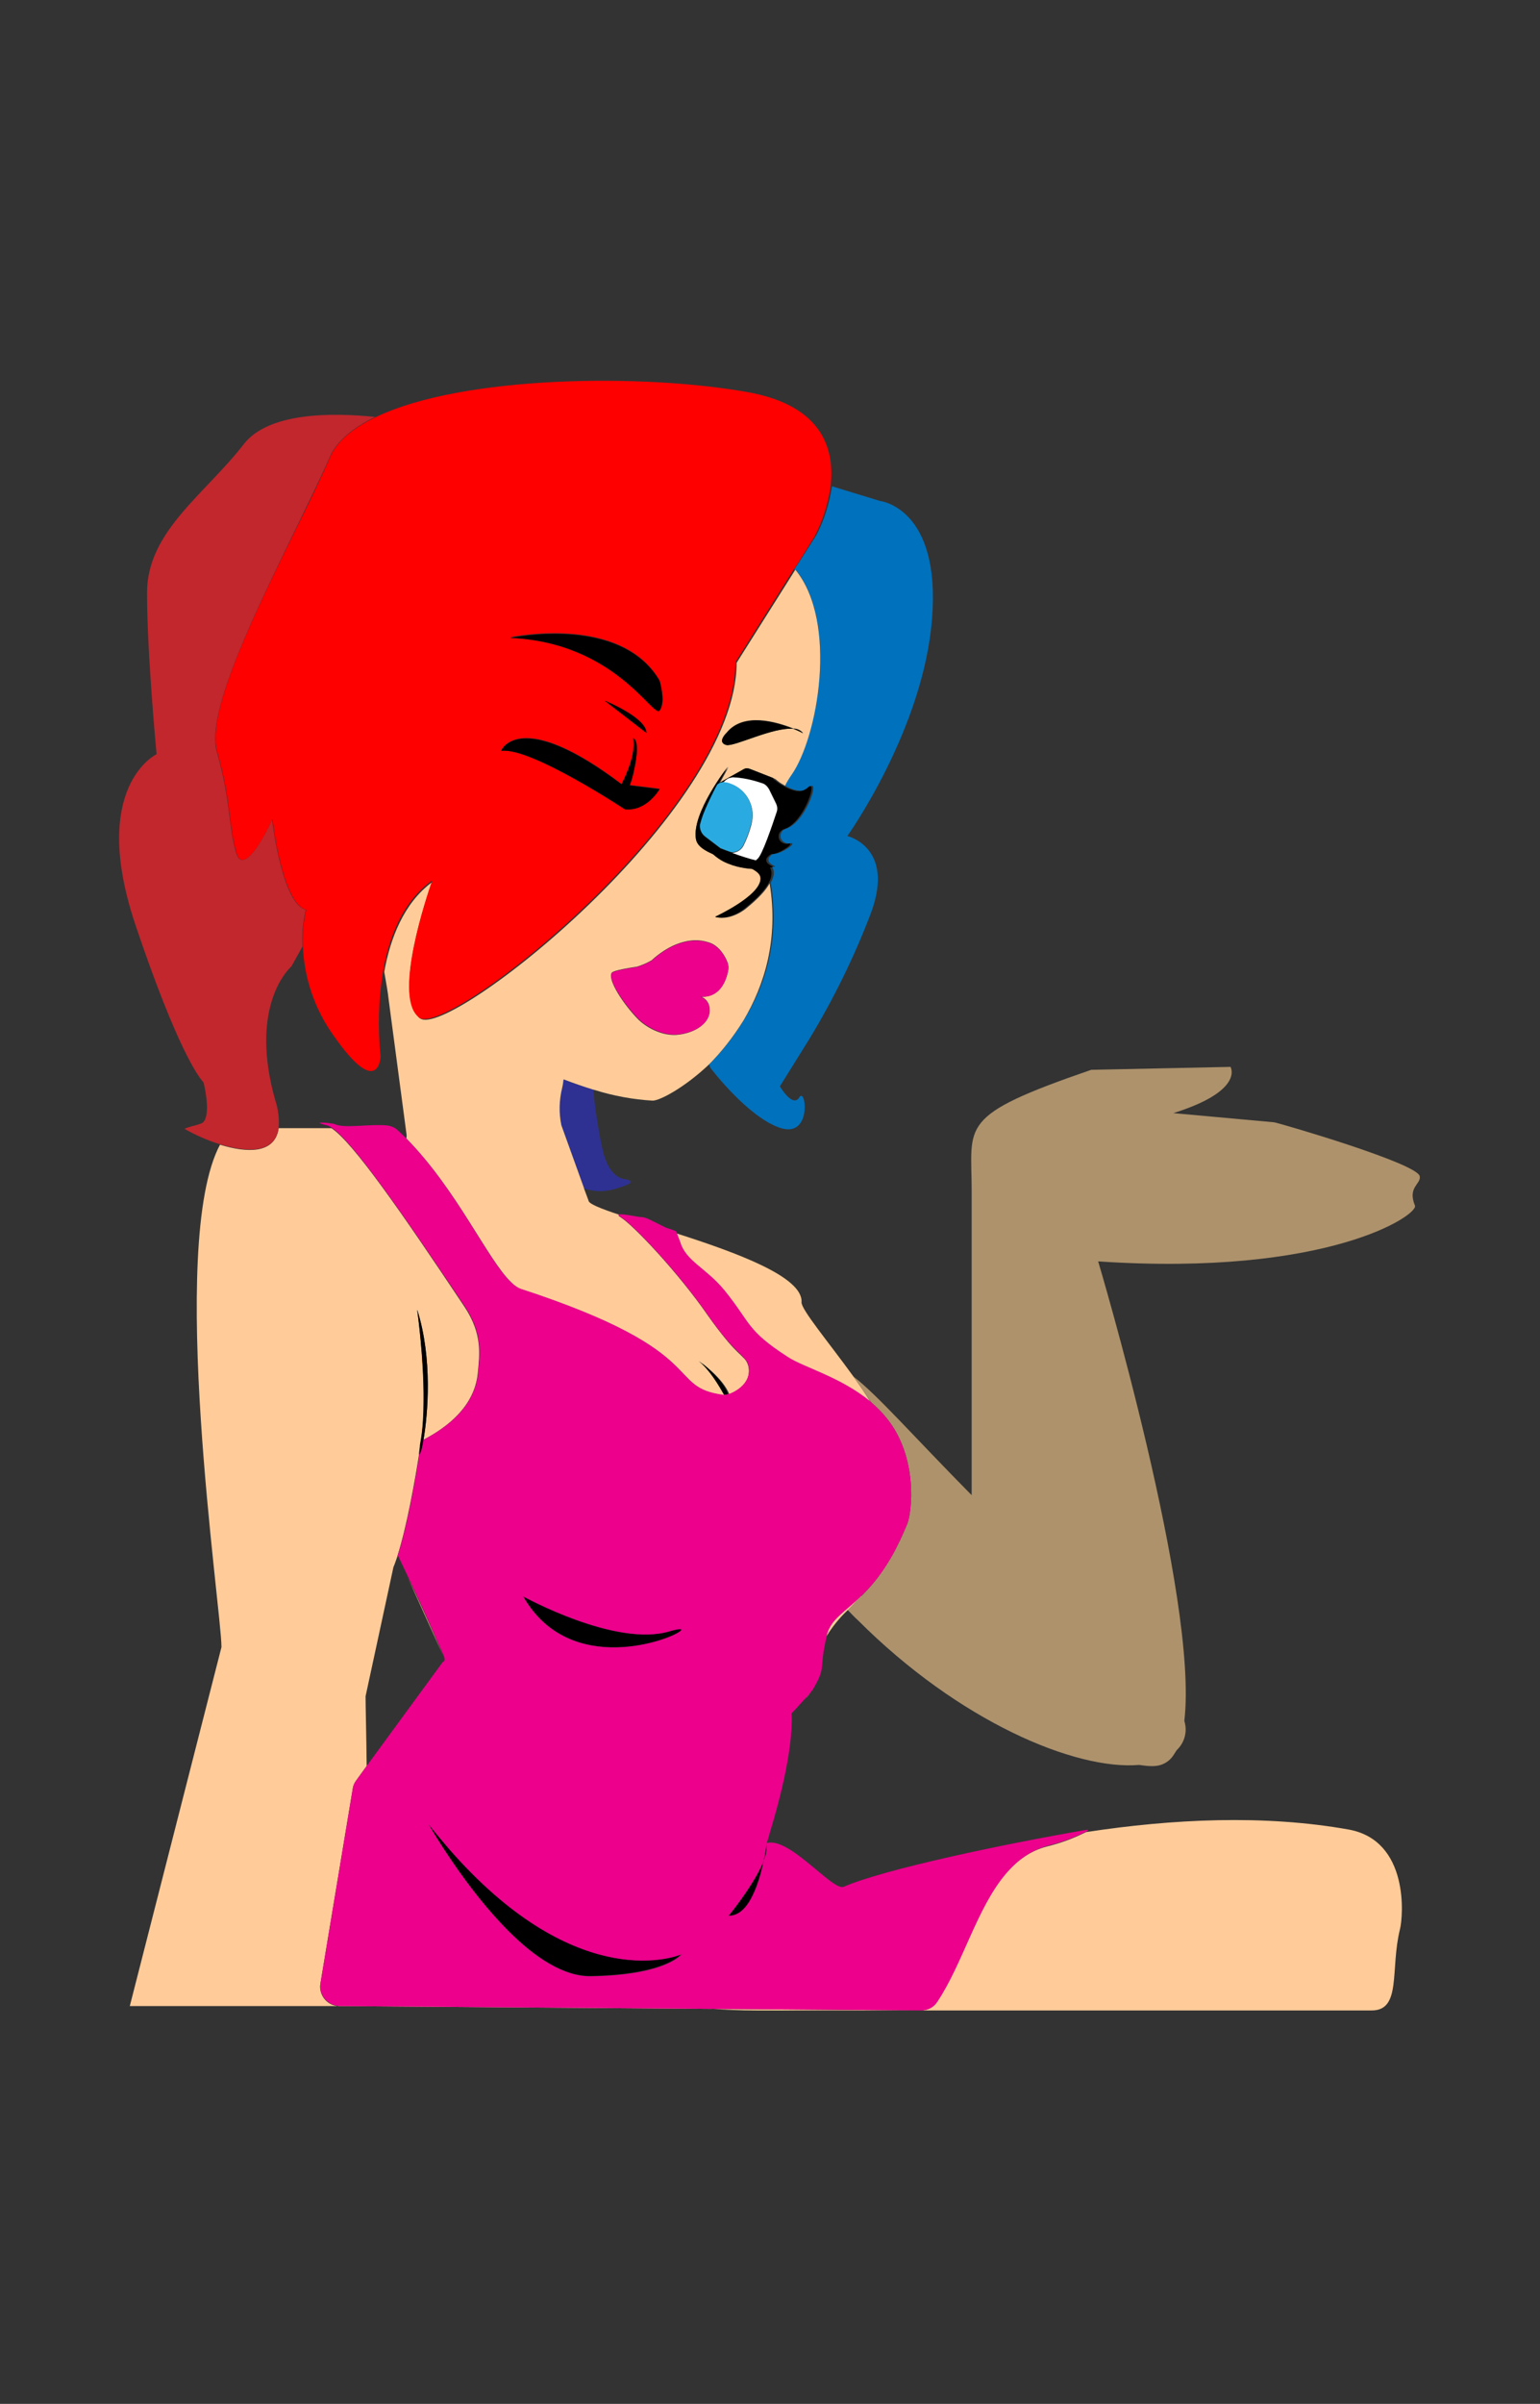 <?xml version="1.0" encoding="utf-8"?>
<!-- Generator: Adobe Illustrator 25.4.1, SVG Export Plug-In . SVG Version: 6.00 Build 0)  -->
<svg version="1.1" id="Layer_1" xmlns="http://www.w3.org/2000/svg" xmlns:xlink="http://www.w3.org/1999/xlink" x="0px" y="0px"
	 viewBox="0 0 420 655" style="enable-background:new 0 0 420 655;" xml:space="preserve">
<rect x="0" y="0" width="420" height="655" fill="#333333" stroke="none"/>
<style type="text/css">
	.st0{fill:none;}
	.st1{fill:#0071BC;}
	.st2{fill:#2E3192;}
	.st3{fill:#AD926C;}
	.st4{fill:#FFCC99;}
	.st5{fill:#C1272D;}
	.st6{fill:#FF0000;}
	.st7{fill:#EC008C;}
	.st8{fill:#FFFFFF;}
	.st9{fill:#29ABE2;}
</style>
<path class="st0" d="M114.6,277.5c7.9,5.7,86.3-56.4,86.3-96.9l15.9-25.2c-0.1-0.1-0.1-0.2-0.2-0.2l-15.9,25.3
	c0,40.5-78.4,102.6-86.3,96.9c-0.2-0.1-0.4-0.3-0.5-0.5C114.1,277.1,114.3,277.3,114.6,277.5z"/>
<path class="st0" d="M113.8,357.1C113.8,357.1,113.8,357,113.8,357.1c0-0.1,1.8,12.5,1.7,24.4C115.6,370.4,114,358.7,113.8,357.1z"
	/>
<path class="st0" d="M202.8,230.3c0.9-1.8,1.6-3.7,2.1-5.6c0.1-0.3,0.1-0.6,0.2-0.9c0.9-4.6-1.8-9-6.2-10.4
	c4.7,1.5,7.4,6.6,5.9,11.3C204.3,226.7,203.6,228.5,202.8,230.3c-0.7,1.2-1.8,1.9-3.3,1.9c-1-0.3-2-0.7-3-1.1l-4.1-3.1
	c-1-0.8-1.5-1.9-1.4-3.1c0,0,0,0,0,0c-0.1,1.3,0.4,2.5,1.4,3.2l4.1,3.1c1,0.4,2,0.7,3,1.1c2.5,0.9,5,1.6,6.5,2c0,0,0,0,0,0
	c-1.6-0.4-3.9-1.1-6.3-2C201,232.2,202.2,231.5,202.8,230.3z"/>
<path class="st0" d="M210.9,212l-6.1-2.4c0,0-0.1,0-0.1,0l5.9,2.3c0.2,0.1,0.4,0.2,0.3,0.4c0.9,0.7,1.7,1.3,2.6,1.8
	c1.8,1,4.1,2,5.9,1.3c-1.8,0.5-4-0.4-5.6-1.4c0,0,0,0,0-0.1c-0.8-0.5-1.6-1-2.3-1.6C211.3,212.2,211.1,212.1,210.9,212z"/>
<path class="st0" d="M235,434.8c-1.3,1.3-2.5,2.6-3.7,3.8C232.5,437.4,233.8,436.1,235,434.8z"/>
<path class="st0" d="M228.9,440.3c1.7-1.7,3.9-3.4,6.3-5.7l0,0C232.8,437,230.6,438.6,228.9,440.3z"/>
<path class="st0" d="M198.1,199.8c4.5-5.7,13.4-3.1,18-1.3c0.1,0,0.2,0,0.3,0C211.9,196.7,202.7,193.9,198.1,199.8
	c0-0.1-1.2,1.1-1.2,2.1C196.9,200.9,198.1,199.7,198.1,199.8z"/>
<path class="st0" d="M178.1,261.3c1.5-1.2,4.3-3.4,7.8-4.5C182.4,257.9,179.6,260,178.1,261.3z"/>
<path class="st0" d="M191,271.6c0.1,0,0.2,0.1,0.3,0.1h0.3c1.9,0,3.3-0.7,4.3-1.7c-1,1-2.4,1.6-4.2,1.6H191z"/>
<path class="st0" d="M114.5,396.3C114.5,396.3,114.5,396.3,114.5,396.3C114.5,396.3,114.5,396.3,114.5,396.3z"/>
<path class="st0" d="M191,371.1c0.4,0.3,0.7,0.6,1.1,0.9c2,1.6,5.4,4.8,6.4,7.8c-0.2,0.1-0.5,0.2-0.7,0.2c0,0,0.1,0.1,0.1,0.2
	c0.3-0.1,0.7-0.2,1-0.3c0,0,0.1,0,0.1,0C197.2,375.5,191,371.1,191,371.1z"/>
<path class="st0" d="M185.4,281.8c-4.7,0.7-9.5-2.3-11.4-4.3c-3.8-3.9-8.3-10.5-7.1-12.5c0,0,0,0,0,0c-0.1,0-0.1,0.1-0.1,0.1
	c-1.1,2,3.3,8.6,7.1,12.5c1.9,2,6.6,5,11.4,4.3c3.6-0.5,6.8-2.2,7.9-4.8C192.1,279.7,188.9,281.3,185.4,281.8z"/>
<path class="st0" d="M203.1,370.3c-1-1.1-2.6-2.4-5.3-5.6C200.4,367.9,202.1,369.2,203.1,370.3z"/>
<path class="st0" d="M218.8,199.6c0.1,0.1,0.2,0.1,0.2,0.1c-0.7-0.8-1.6-1.2-2.6-1.2c0.1,0,0.2,0.1,0.3,0.1
	C217.5,198.7,218.2,199,218.8,199.6z"/>
<path class="st0" d="M114.7,396c-0.1,0.2-0.1,0.3-0.1,0.3C114.6,396.3,114.6,396.2,114.7,396z"/>
<path class="st0" d="M107.3,427l-7.6,35.2c0,2.8,0.2,9.9,0.3,19l0,0l20.7-28.3c0,0,0.9,0,0.2-1.7c0,0,0,0,0,0l-9.7-21.4c0,0,0,0,0,0
	c0,0,0,0,0,0c-1-2.2-2-4.2-2.8-5.9c0,0,0,0,0,0.1C108,425.1,107.7,426.1,107.3,427z"/>
<path class="st0" d="M193.7,232.4c0.3,0.1,0.6,0.3,0.9,0.4c0,0,0,0,0,0C194.2,232.7,193.9,232.5,193.7,232.4z"/>
<path class="st0" d="M196.4,213.2c1.3-2.4,2.3-4.2,2.3-4.2s-0.4,0.5-1.1,1.4c-0.4,0.8-1,1.8-1.6,3L196.4,213.2z"/>
<path class="st0" d="M198.2,213.2c0,0-0.1,0-0.1,0c-0.2-0.1-0.3-0.1-0.5-0.1c0.1,0,0.3,0,0.4,0.1
	C198.1,213.2,198.1,213.2,198.2,213.2z"/>
<path class="st0" d="M114.5,396.2c0,0,0-0.1,0-0.2C114.4,396.1,114.4,396.2,114.5,396.2z"/>
<path class="st0" d="M92.5,546.6l158.5,1.2c0,0,0,0,0,0L92.5,546.6c-0.2,0-0.4-0.1-0.7-0.1c-2.8-0.5-4.8-3.1-4.4-5.9
	c-0.1,0.2-0.1,0.4-0.1,0.7C87.3,544.2,89.6,546.6,92.5,546.6z"/>
<path class="st0" d="M191.8,222.2c0.8-2.1,1.9-4.4,3-6.6C193.6,217.7,192.5,220.1,191.8,222.2z"/>
<path class="st0" d="M197.9,212.6L197.9,212.6c-0.3,0.2-0.5,0.4-0.7,0.6c0,0,0,0,0,0C197.4,212.9,197.7,212.7,197.9,212.6z"/>
<path class="st0" d="M214.1,226c-0.5,0.1-0.8,0.4-1.1,0.7c-0.7,0.8-0.6,2.1,0.2,2.8c0.5,0.4,1.2,0.6,1.8,0.5
	c2.3-0.4-1.3,2.2-3.5,2.7c2-0.2,6.3-3.2,3.9-2.8c-0.7,0.1-1.3-0.1-1.8-0.5c-0.4-0.3-0.6-0.7-0.7-1.1c-0.2-1.1,0.4-2.1,1.5-2.4
	c5.3-1.8,8.9-12.8,6.8-11.6C222.6,214.3,219.1,224.3,214.1,226z"/>
<path class="st0" d="M197.5,234.8c3.1,1.6,6.3,1.9,7.8,2c-0.1,0-0.1-0.1-0.2-0.1C203.7,236.6,200.5,236.3,197.5,234.8z"/>
<path class="st0" d="M209.7,240.6c-1,1.8-2.9,4-6.5,6.9c0,0-3.7,3.1-7.8,2.4c-0.1,0-0.1,0-0.1,0c4.2,1,8.1-2.3,8.1-2.3
	c3.6-2.9,5.5-5.1,6.5-6.9c2.5,15.2-1.4,27.7-7.1,37.2c5.9-9.5,9.8-22.1,7.3-37.4c1.1-1.9,1-3.3,0.4-4.2c-0.1,0-0.3,0-0.4,0.1
	C210.6,237.3,210.8,238.7,209.7,240.6z"/>
<path class="st0" d="M209.2,234.2c0,0.1,0,0.3,0,0.5c0.1,0.5,0.6,1,1.7,1.5c0.1,0,0,0.1,0,0.1c0.4,0,0.6-0.1,0.4-0.2
	c-1.1-0.5-1.6-1-1.7-1.5c0-0.1,0-0.3,0-0.5c0.1-0.6,0.8-1.1,1.2-1.3c-0.1,0-0.1,0-0.2,0C210.6,232.8,209.4,233.4,209.2,234.2z"/>
<path class="st0" d="M110.8,309.3l-4.9-36.9c-0.2-2-0.7-4.7-1.2-7.6c1.7-9.1,5.3-18.7,13-24.4c0.1-0.3,0.2-0.5,0.2-0.5
	c-8.1,5.7-11.8,15.5-13.4,24.7c-1.3,7.7-1.5,15.5-0.7,23.3c0,0-0.5,11.9-12.8-5.7c-5.1-7.1-8-15.5-8.4-24.3c-0.2-3.4,0.1-6.7,0.9-10
	c-6.6-1.8-9.2-24.7-9.2-24.7s0,0.1-0.1,0.2c0.2,2,2.9,22.8,9.2,24.5c-0.8,3.3-1.1,6.6-0.9,10l-2.9,5.2c-0.1,0.2-0.2,0.3-0.3,0.4
	c-1.4,1.3-11.2,11.8-4.2,36.4c0.8,2.4,1.1,5,0.9,7.5h14.1h0.3c5.9,3.9,19.1,22.9,36.3,48.7c4.9,7.4,4.1,12.9,3.6,18.1
	c-0.9,9-8.1,14.6-14.8,18.1c0,0,0,0,0,0.1c-0.3,1.8-0.6,3.1-0.8,3.6c0.2-0.5,0.5-1.8,0.8-3.6c6.7-3.5,14-9.2,14.9-18.2
	c0.5-5.3,1.3-10.7-3.6-18.1c-17.3-25.8-30.5-44.8-36.3-48.7c-0.4-0.3-0.9-0.6-1.4-0.7c-5.1-1.2,1.6-0.6,2.2-0.3
	c2.7,1.3,10.1-0.2,14.6,0.4c1,0.2,1.9,0.6,2.6,1.3c0.7,0.6,1.4,1.3,2.1,2c14,14.2,22.3,33.3,28.8,39.4c-6.5-6.2-14.8-25.2-28.7-39.3
	C110.8,309.9,110.8,309.6,110.8,309.3z"/>
<path class="st0" d="M198.7,522C198.7,522,198.7,522,198.7,522c1.1-1.2,6.5-8,9.1-13.8C204.8,514.5,198.7,522,198.7,522z"/>
<path class="st0" d="M169.5,213.7c0,0,3.8-6.9,3.3-11.8c0.4,4.9-3.3,11.7-3.3,11.7c-27.9-21.1-32.8-9.1-32.8-9.2c0,0,0.1,0,0.1,0
	C137.6,202.9,143.8,194.3,169.5,213.7z"/>
<path class="st0" d="M161,538.4c-7.4,0.1-15.2-5.2-22.1-12c7,6.9,14.8,12.2,22.2,12.1c20.6-0.3,24.8-6,24.8-6s-0.1,0-0.3,0.1
	C184.6,533.7,179.2,538.1,161,538.4z"/>
<path class="st0" d="M179.8,215C179.9,214.9,179.9,214.9,179.8,215l-8-1.1c0,0,0,0.1,0,0.1L179.8,215z"/>
<path class="st0" d="M173.7,204.3c0.1-3.2-1-3.2-1-3.2c0,0,0,0.1,0,0.1C172.8,201.2,173.8,201.4,173.7,204.3z"/>
<path class="st0" d="M185.7,444.3c-2.2,2.3-30.2,12.9-43-9.3C155.5,457.3,183.5,446.6,185.7,444.3z"/>
<path class="st0" d="M182.6,444.5c-14.7,4.4-39.8-9.5-39.9-9.5C142.7,435,167.9,449,182.6,444.5z"/>
<path class="st0" d="M205.1,516.8c1.6-3.1,2.6-6.9,3.2-9.9c0,0.1-0.1,0.2-0.1,0.3C207.6,510.1,206.6,513.8,205.1,516.8z"/>
<path class="st0" d="M208.3,506.8c0,0,0,0.1,0,0.1c0.7-1.5,0.9-3.1,0.8-4.7c0,0,0,0.3-0.1,0.8C209,504.3,208.8,505.5,208.3,506.8z"
	/>
<path class="st0" d="M117,497.2C117,497.2,117,497.2,117,497.2c1.8,2.3,3.6,4.4,5.3,6.4C120.6,501.6,118.8,499.5,117,497.2z"/>
<path class="st0" d="M179.9,185.5c0,0,0.8,2.7,0.8,5.2c0.1-2.5-0.8-5.3-0.8-5.3c-10.7-18.3-40.8-11.7-40.8-11.8c0.3,0,0.5,0,0.8,0.1
	C144.6,172.8,170.2,169,179.9,185.5z"/>
<path class="st1" d="M216.6,155.1c0.1,0.1,0.1,0.2,0.2,0.2l0.1-0.2c11.8,14.4,6.1,45.8-1,55.9c-0.7,1-1.3,2-1.8,3
	c-0.1,0-0.2-0.1-0.3-0.2c0,0,0,0,0,0.1c1.6,1,3.8,1.9,5.6,1.4c0.4-0.1,0.8-0.4,1.1-0.7c0.3-0.3,0.5-0.4,0.7-0.4
	c2.1-1.2-1.5,9.8-6.8,11.6c-1.1,0.3-1.7,1.3-1.5,2.4c0.1,0.4,0.3,0.8,0.7,1.1c0.5,0.4,1.1,0.6,1.8,0.5c2.4-0.4-1.9,2.6-3.9,2.8
	c-0.3,0.1-0.5,0.1-0.7,0.1c-0.4,0.2-1,0.7-1.2,1.3c0,0.2,0,0.4,0,0.5c0.1,0.5,0.6,1,1.7,1.5c0.2,0.1-0.1,0.2-0.4,0.2
	c-0.1,0-0.2,0-0.3,0.1c0.6,0.9,0.7,2.3-0.4,4.2c2.5,15.4-1.4,27.9-7.3,37.4c-2.9,4.8-6.2,8.8-9.5,12.1l0.3,0.9
	c0,0,10.1,13.4,19,16.4c8.9,3,7.1-11.3,5.3-8.3s-5.3-3-5.3-3l8.1-13c6.6-10.9,12.3-22.5,16.8-34.4c6.5-17.8-6.5-20.8-6.5-20.8
	s20.8-29.1,23.1-59.3c2.4-30.2-14.2-32-14.2-32l-13.1-4c-0.7,4.7-2.1,9.2-4.3,13.4l-4.6,7.2l-1.2,1.8L216.6,155.1z"/>
<path class="st2" d="M153.3,296.5c-0.8,3.3-0.9,6.7-0.2,10.1l6.2,17.2c4.6,1.6,8.1,0.3,10.5-0.5c4.7-1.6,0.8-1.9-0.2-2.2
	c-1.9-0.6-4.2-2.7-5.4-8.5c-1.1-5.2-1.9-10.4-2.4-15.7c-2.6-0.8-5.3-1.6-8.1-2.8C153.6,294.9,153.5,295.7,153.3,296.5z"/>
<path class="st3" d="M387.2,320.5c-0.6-3.5-37.7-14.3-39.7-14.7l-27.5-2.5c19.5-6.1,15.6-12.6,15.6-12.6l-38,0.8
	C261,304.1,265,306.3,265,324.4v83c-16.1-16.3-25.5-27.1-32.2-32.3c1.6,2.3,3.2,4.6,4.7,6.9c0.1,0.1,0.2,0.2,0.3,0.3
	c1.4,1.2,2.8,2.6,4,4.1c8.7,10.7,6.9,25.8,5.6,28.9c-0.9,2.1-1.7,4-2.6,5.7c-1.6,3.7-3.8,7.2-6.5,10.2c-1,1.2-2,2.3-3.1,3.4
	c-0.1,0.1-0.1,0.2-0.2,0.2c-1.2,1.3-2.5,2.6-3.7,3.8c0,0,0,0,0,0c0,0-0.1,0.1-0.1,0.1c0.9,0.9,1.8,1.9,2.8,2.8
	c27.5,27.5,59.2,40.9,76.7,39.4c1.4,0.2,2.8,0.4,4.2,0.3c2.1-0.1,4-1.2,5.1-2.9l0.9-1.4c2.2-2.1,3-5.1,2.1-8
	c4-33.3-23.5-125.2-23.5-125.2c62.7,4.2,87.4-12.7,86.4-15.2C383.8,323.4,387.6,322.7,387.2,320.5z"/>
<path class="st3" d="M235.1,434.6C235.2,434.6,235.2,434.6,235.1,434.6C235.2,434.6,235.2,434.6,235.1,434.6L235.1,434.6z"/>
<path class="st4" d="M251,547.8L251,547.8C251,547.8,251,547.8,251,547.8l-158.5-1.2c-2.9,0-5.2-2.4-5.2-5.3c0-0.3,0-0.4,0.1-0.7
	c0-0.1,0-0.1,0-0.2l8.8-53c0.1-0.8,0.4-1.5,0.9-2.2l2.9-4c-0.1-9.1-0.3-16.2-0.3-19l7.6-35.2c0.4-0.9,0.7-1.9,1.1-3c0,0,0,0,0-0.1
	c0,0,0,0,0,0c2.5-7.9,4.7-19.8,6.2-29.7c0,0,0,0,0,0c0-0.5,0.1-0.9,0.2-1.5c0.5-3.3,0.8-7.2,0.8-11.2c0-11.9-1.8-24.5-1.8-24.5
	c0,0,0,0.1,0,0.1c0-0.1,0-0.2,0-0.2c4.2,13.4,2.9,28.4,1.7,35.4c6.7-3.5,13.9-9.2,14.8-18.1c0.5-5.2,1.3-10.7-3.6-18.1
	c-17.2-25.8-30.4-44.8-36.3-48.7h-0.3H76v0c0,0,0,0,0,0c-1,7.2-8.9,6.7-16,4.5c-14.5,27.2,0.4,126.6,0.4,136.9l-25,97.8h56.4
	c1.1-0.1,6.5-1.5,7-2.4c19.4-0.3,45.6-1,70.3-1.1c6.2,1.7,18.3,4.7,37.5,4.7c57.7,0,140.6,0,167.5,0c8.2,0,5-11.2,7.7-22.1
	c0.9-3.5,2.6-24.2-14-27.2c-23-4.1-48-2.9-71.6,0.7c-3.4,1.7-6.9,3-10.6,3.9c-4.7,1.2-8.3,3.9-11.4,7.5
	c-7.9,9.3-11.7,24.5-18.7,34.9C254.6,547,252.8,547.8,251,547.8z"/>
<path class="st4" d="M221.3,460.9c-0.5,0.7-1.1,1.4-1.7,2C220.3,462.3,220.8,461.6,221.3,460.9z"/>
<path class="st4" d="M197.6,351.7c7.2,8.9,5.9,10.8,17.2,18.1c4.4,2.9,14.5,5.4,22.6,12.2c-1.4-2.3-3.1-4.7-4.7-7
	c-6.8-9.4-14.3-18.3-14.1-20.2c0.4-6.9-17.8-13.5-34-18.7c0.2,0.7,0.6,1.6,0.9,2.4C187.1,343.8,192.5,345.5,197.6,351.7z"/>
<path class="st4" d="M120.9,451.2c-3.9-9.1-7.1-16-9.7-21.4c0,0,0,0,0,0L120.9,451.2z"/>
<path class="st4" d="M209.9,240.7c-1,1.8-2.9,4-6.5,6.9c0,0-3.9,3.3-8.1,2.3c0,0,0,0,0.1,0c-0.1,0-0.2,0-0.3-0.1
	c0,0,12.4-5.7,12.4-10.4c0-1.1-0.8-1.8-2.2-2.6c-1.5-0.1-4.7-0.4-7.8-2c-1-0.5-2-1.2-2.9-2c-0.3-0.1-0.6-0.3-0.9-0.4
	c-2.1-1-3.6-2.1-3.9-3.8c-1.2-7.1,8.7-19.7,8.7-19.7s-0.3,0.6-0.9,1.5c0.7-0.9,1.1-1.4,1.1-1.4s-1,1.8-2.3,4.2l6.4-3.6
	c0.5-0.3,1.1-0.3,1.7-0.1l0.2,0.1c0,0,0.1,0,0.1,0l6.1,2.4c0.2,0.1,0.4,0.2,0.6,0.3c0.7,0.6,1.5,1.2,2.3,1.6
	c0.1,0.1,0.2,0.1,0.3,0.2c0.5-1,1.1-2,1.8-3c7.1-10.1,12.8-41.5,1-55.9l-0.1,0.2l-15.9,25.2c0,40.5-78.4,102.6-86.3,96.9
	c-0.3-0.2-0.5-0.4-0.7-0.7c-6.3-6.3,2.5-32.6,3.9-36.4c-7.7,5.7-11.4,15.4-13,24.4c0.5,2.9,1,5.6,1.2,7.6l4.9,36.9
	c0,0.3,0,0.6-0.1,0.9c13.9,14.1,22.2,33.1,28.7,39.3c0.9,0.9,1.8,1.5,2.7,1.8c52.9,17.3,38.8,26.8,55.5,28.9h0.2c0,0,0,0,0,0
	c0,0-0.1-0.1-0.1-0.2c-0.1,0-0.2,0-0.3,0.1c-1.5-2.7-4-6.9-6.9-9.2c0,0,0.6,0.4,1.5,1.1c-0.4-0.3-0.7-0.7-1.1-0.9
	c0,0,6.2,4.4,7.9,8.8c2.1-0.7,5.9-3,5.3-7.2c-0.2-1-0.5-1.7-1.1-2.4c-1-1.1-2.7-2.4-5.3-5.6c-1.3-1.6-2.8-3.5-4.7-6.2
	c-8.1-11.7-20.2-24.5-23.8-26.8c-0.7-0.4-0.7-0.6-0.4-0.7c-5.1-1.7-8.4-3-8.4-3.9l-1.2-3.2l0-0.1l-6.2-17.2
	c-0.7-3.4-0.6-6.8,0.2-10.1c0.2-0.8,0.3-1.6,0.4-2.4c2.9,1.1,5.5,2,8.1,2.8c0.1,0,0.3,0.1,0.4,0.1c5.1,1.6,10.5,2.6,15.8,2.9
	c1.9,0,8.5-3.4,15.3-9.8c0,0,0,0,0,0c3.3-3.3,6.6-7.4,9.5-12.1C208.5,268.4,212.4,255.9,209.9,240.7z M198.1,199.7
	c4.6-5.8,13.8-3,18.3-1.2c1,0,1.9,0.4,2.6,1.2c0,0-0.1,0-0.2-0.1c0.1,0.1,0.2,0.1,0.2,0.2c0,0-1-0.6-2.6-1.2
	c-5.4-0.6-16.1,4.9-18.3,4.4c-0.8-0.2-1.1-0.6-1.2-1.1C196.9,200.9,198.1,199.7,198.1,199.7z M185.3,281.9
	c-4.8,0.7-9.5-2.3-11.4-4.3c-3.8-3.9-8.2-10.5-7.1-12.5c0,0,0.1-0.1,0.1-0.1c0.4-0.6,5.3-1.4,6.8-1.6c0.3-0.1,0.6-0.2,0.9-0.3
	c1.1-0.4,2.2-0.9,3.2-1.5c0.1-0.1,0.2-0.2,0.3-0.3c1.5-1.3,4.3-3.5,7.8-4.5c2.3-0.7,4.8-0.9,7.5,0c2.8,0.9,4.4,3.8,5,5.4
	c0.3,0.7,0.3,1.4,0.2,2.2c-0.3,1.4-0.9,3.9-2.7,5.5c-1,1-2.4,1.7-4.3,1.7h-0.3c1,0.4,1.8,1.3,2.1,2.4c0.2,1.1,0.1,2.1-0.2,3
	C192.1,279.7,188.9,281.4,185.3,281.9z"/>
<path class="st4" d="M198.3,212.3c-0.2,0.1-0.3,0.2-0.5,0.3l0.1,0C198,212.5,198.2,212.4,198.3,212.3z"/>
<path class="st4" d="M216.4,198.6c0.1,0,0.2,0,0.3,0C216.6,198.6,216.5,198.5,216.4,198.6c-0.1-0.1-0.2-0.1-0.3-0.1
	C216.2,198.5,216.3,198.6,216.4,198.6z"/>
<path class="st4" d="M238.3,431.2c2.7-3,4.9-6.5,6.5-10.2C243.1,424.6,240.9,428.1,238.3,431.2z"/>
<path class="st4" d="M231.2,438.7c1.2-1.2,2.4-2.5,3.7-3.8c0.1-0.1,0.1-0.2,0.2-0.2c0,0,0,0-0.1,0c-2.4,2.3-4.6,4-6.3,5.7
	c-1.7,1.6-2.9,3.3-3.4,5.6c1.6-2.6,3.5-5,5.7-7.1C231.1,438.8,231.2,438.7,231.2,438.7C231.2,438.7,231.2,438.7,231.2,438.7z"/>
<path class="st5" d="M76,307.4c0.2-2.5-0.1-5.1-0.9-7.5c-7-24.6,2.8-35.1,4.2-36.4c0.1-0.1,0.2-0.2,0.3-0.4l2.9-5.2
	c-0.2-3.4,0.1-6.7,0.9-10c-6.3-1.7-8.9-22.5-9.2-24.5c-0.6,1.3-4.5,9.5-7.3,10.7c-1,0.5-1.9,0.2-2.5-1.7c-2.2-7.5-1.3-13.6-5.3-27.7
	c-3-10.7,11.1-39.1,22-61.5c3.4-7,6.6-13.5,8.8-18.6c1.9-4.4,6.3-8,12.4-11c-11.7-1.2-29-1.3-35.8,7.4
	c-10.6,13.7-26.4,23.8-26.4,40.5s2.6,44,2.6,44s-18.5,8.8-5.7,46.7c11.3,33.5,17.1,41.1,18.3,42.5c0.2,0.2,0.3,0.4,0.3,0.6
	c0.4,1.7,1.8,8.5-0.2,10.5c-0.6,0.7-5.7,1.5-4.9,1.9c2.9,1.6,6,3,9.2,4C67.1,314,75,314.5,76,307.4C76,307.4,76,307.4,76,307.4
	L76,307.4z"/>
<path class="st6" d="M74.2,223.4c0.1-0.1,0.1-0.2,0.1-0.2s2.6,22.9,9.2,24.7c-0.8,3.3-1.1,6.6-0.9,10c0.4,8.8,3.3,17.2,8.4,24.3
	c12.3,17.6,12.8,5.7,12.8,5.7c-0.8-7.8-0.6-15.6,0.7-23.3c1.6-9.2,5.3-19,13.4-24.7c0,0-0.1,0.2-0.2,0.5
	c-1.3,3.8-10.2,30.2-3.9,36.4c0.2,0.2,0.3,0.3,0.5,0.5c7.9,5.7,86.3-56.4,86.3-96.9l15.9-25.3l0.1-0.1l1.2-1.8l4.4-7.1
	c2.2-4.2,3.6-8.7,4.3-13.4c1.2-9.8-1.7-22-22.3-25.8c-28.7-5.2-78-4.6-101.6,6.7c-6.3,3-10.7,6.6-12.6,11
	c-2.2,5.1-5.3,11.6-8.8,18.6c-11,22.4-25.1,50.8-22,61.5c4,14.1,3.1,20.3,5.3,27.7c0.5,1.8,1.4,2.2,2.4,1.7
	C69.8,232.8,73.6,224.7,74.2,223.4z M139.1,173.6c0,0.1,30.1-6.5,40.8,11.8c0,0,0.8,2.8,0.8,5.3c0,1.1-0.2,2.2-0.8,2.9
	c-1.7,2.2-12.1-18.6-40.8-19.8c0,0,0.3-0.1,0.8-0.1C139.6,173.6,139.4,173.6,139.1,173.6z M176.3,199.7l-11.4-8.8
	C164.9,190.9,176.3,195.5,176.3,199.7z M136.7,204.4c0,0.1,4.9-11.9,32.8,9.2c0,0,3.7-6.8,3.3-11.7c0-0.2,0-0.5-0.1-0.7c0,0,0,0,0,0
	c0,0,0-0.1,0-0.1c0,0,1.1,0,1,3.2c0,1.4-0.3,3.5-1,6.6c-0.3,1.3-0.6,2.2-0.9,3l8.1,1c0,0,0,0-0.1,0.1l0.1,0c0,0-3.5,6.2-9.5,5.5
	c0,0-25.9-17.1-33.7-15.9c0,0,0-0.1,0.1-0.2C136.8,204.4,136.7,204.4,136.7,204.4z"/>
<path d="M213.5,214.1c-0.9-0.5-1.7-1.1-2.6-1.8c0.1-0.2-0.1-0.3-0.3-0.4l-5.9-2.3l-0.2-0.1c-0.6-0.2-1.2-0.2-1.7,0.1l-6.4,3.6
	l-0.4,0.2c0.6-1.2,1.2-2.2,1.6-3c0.5-1,0.9-1.5,0.9-1.5s-9.9,12.6-8.7,19.7c0.3,1.7,1.8,2.8,3.9,3.8c0.3,0.1,0.6,0.3,0.8,0.4
	c0,0,0,0,0,0c0.9,0.8,1.9,1.5,2.9,2c3.1,1.5,6.2,1.8,7.6,1.9c0.1,0,0.1,0.1,0.2,0.1c1.4,0.8,2.2,1.5,2.2,2.6
	c0,4.7-12.4,10.4-12.4,10.4c0.1,0,0.2,0,0.3,0.1c4.1,0.8,7.8-2.4,7.8-2.4c3.6-2.9,5.5-5.1,6.5-6.9c1.1-1.9,0.9-3.3,0.4-4.2
	c0.2,0,0.3,0,0.4-0.1c0.2,0,0.3,0,0.3-0.1c0.1,0,0.1,0,0-0.1c-1.1-0.5-1.6-1-1.7-1.5c0-0.2,0-0.4,0-0.5c0.2-0.8,1.4-1.4,1.4-1.4
	c0.1,0,0.1,0,0.2,0c0.2,0,0.5,0,0.7-0.1c2.1-0.5,5.8-3.2,3.5-2.7c-0.6,0.1-1.3-0.1-1.8-0.5c-0.8-0.7-0.9-2-0.2-2.8
	c0.3-0.3,0.6-0.6,1.1-0.7c5-1.7,8.5-11.7,7.1-11.7c-0.2,0-0.4,0.1-0.7,0.4c-0.3,0.3-0.7,0.5-1.1,0.7
	C217.6,216.1,215.3,215.1,213.5,214.1z M211.8,221.2c-1.1,3.3-4,12-5.3,12.8c-0.1,0.1-0.2,0.2-0.3,0.3c0,0-0.1,0-0.2,0c0,0,0,0,0,0
	c-1.5-0.4-4-1.1-6.5-2c-1-0.4-2-0.7-3-1.1l-4.1-3.1c-1-0.7-1.5-1.9-1.4-3.2c0,0,0,0,0,0c0,0,0-0.1,0-0.1c0.2-0.8,0.4-1.7,0.8-2.6
	c0.7-2.1,1.8-4.5,3-6.6c0.3-0.6,0.6-1.1,0.9-1.7c0.4-0.4,0.9-0.6,1.5-0.7c0,0,0.1,0,0.1,0c0.2-0.2,0.4-0.4,0.6-0.6
	c0.1-0.1,0.3-0.2,0.5-0.3c0.5-0.3,1-0.5,1.5-0.5c2.7,0.1,5.4,0.7,8,1.6c0.8,0.2,1.4,0.8,1.9,1.6l1.9,3.8
	C212,219.6,212.1,220.4,211.8,221.2z"/>
<path d="M164.9,190.9l11.4,8.8C176.3,195.5,164.9,190.9,164.9,190.9z"/>
<path d="M170.4,220.5c6,0.7,9.5-5.5,9.5-5.5l-0.1,0l-8-1c0,0,0-0.1,0-0.1c0.3-0.8,0.6-1.8,0.9-3c0.7-3.1,1-5.2,1-6.6
	c0-2.9-0.9-3.1-1-3.1c0,0,0,0,0,0c0,0.2,0.1,0.5,0.1,0.7c0.5,4.9-3.3,11.8-3.3,11.8c-25.7-19.4-31.9-10.8-32.7-9.3
	c-0.1,0.1-0.1,0.2-0.1,0.2C144.5,203.4,170.4,220.5,170.4,220.5z"/>
<path d="M179.9,193.6c0.5-0.7,0.7-1.8,0.8-2.9c0-2.4-0.8-5.2-0.8-5.2c-9.7-16.5-35.3-12.7-40-11.8c-0.5,0.1-0.8,0.1-0.8,0.1
	C167.8,175,178.2,195.8,179.9,193.6z"/>
<path d="M198.1,203c2.2,0.5,12.9-5,18.3-4.4c-0.1,0-0.2-0.1-0.3-0.1c-4.6-1.8-13.5-4.4-18,1.3c0-0.1-1.2,1.1-1.2,2.1
	C197,202.4,197.3,202.8,198.1,203z"/>
<path d="M216.4,198.6c1.6,0.6,2.6,1.2,2.6,1.2c-0.1-0.1-0.2-0.1-0.2-0.2c-0.6-0.6-1.3-0.9-2.1-1
	C216.6,198.6,216.5,198.6,216.4,198.6z"/>
<path class="st7" d="M174,277.5c1.9,2,6.7,5,11.4,4.3c3.5-0.5,6.7-2.1,7.8-4.7c0.4-0.9,0.5-1.9,0.2-3c-0.3-1.1-1.1-2-2.1-2.4
	c-0.1,0-0.2-0.1-0.3-0.1h0.7c1.9,0,3.2-0.7,4.2-1.6c1.7-1.6,2.4-4,2.7-5.5c0.1-0.8,0.1-1.5-0.2-2.2c-0.6-1.6-2.2-4.5-5-5.4
	c-2.6-0.9-5.2-0.7-7.5,0c-3.5,1-6.3,3.2-7.8,4.5c-0.1,0.1-0.2,0.2-0.3,0.3c-1,0.6-2.1,1.1-3.2,1.5c-0.3,0.1-0.6,0.2-0.9,0.3
	c-1.5,0.2-6.4,1-6.8,1.6c0,0,0,0,0,0C165.7,267,170.2,273.6,174,277.5z"/>
<path class="st8" d="M209.7,215c-0.5-0.8-1.1-1.4-1.9-1.6c-2.6-0.9-5.3-1.5-8-1.6c-0.5,0.1-1.1,0.2-1.5,0.5
	c-0.1,0.1-0.3,0.2-0.4,0.3c-0.2,0.2-0.5,0.4-0.7,0.6c0.1,0,0.3-0.1,0.4,0c0.2,0,0.3,0,0.5,0.1c0,0,0.1,0,0.1,0
	c0.2,0,0.5,0.1,0.7,0.2c0,0,0,0,0,0c4.4,1.3,7.1,5.8,6.2,10.4c-0.1,0.3-0.1,0.6-0.2,0.9c-0.5,1.9-1.2,3.8-2.1,5.6
	c-0.6,1.2-1.8,1.9-3.1,2c2.4,0.9,4.7,1.6,6.3,2c0.1,0,0.1,0,0.2,0c0.1-0.1,0.2-0.2,0.3-0.3c1.3-0.8,4.2-9.5,5.3-12.8
	c0.3-0.8,0.2-1.6-0.2-2.4L209.7,215z"/>
<path class="st9" d="M196.5,231.1c1,0.4,2,0.8,3,1.1c1.5,0,2.6-0.7,3.2-1.9c0.9-1.8,1.6-3.6,2.1-5.6c1.5-4.7-1.2-9.8-5.9-11.3
	c0,0,0,0,0,0c-0.2-0.1-0.5-0.1-0.7-0.2c-0.1,0-0.1,0-0.2,0c-0.1,0-0.3-0.1-0.4-0.1c-0.1,0-0.3,0-0.4,0c0,0,0,0,0,0c0,0-0.1,0-0.1,0
	c-0.6,0.1-1.1,0.3-1.5,0.7c-0.3,0.5-0.6,1.1-0.9,1.7c-1.1,2.2-2.2,4.5-3,6.6c-0.3,0.9-0.6,1.8-0.8,2.6c0,0,0,0.1,0,0.1
	c-0.1,1.2,0.4,2.3,1.4,3.1L196.5,231.1z"/>
<path d="M192.1,372c-0.9-0.7-1.5-1.1-1.5-1.1c2.9,2.3,5.4,6.5,6.9,9.2c0.1,0,0.2,0,0.3-0.1c0.3-0.1,0.5-0.1,0.7-0.2
	C197.5,376.8,194.1,373.7,192.1,372z"/>
<path d="M185.7,444.3c0.5-0.5-0.4-0.6-3.1,0.2c-14.7,4.5-39.9-9.5-39.9-9.5C155.5,457.2,183.5,446.6,185.7,444.3z"/>
<path d="M185.6,532.6c-3,1.2-29.6,9.7-63.3-29c-1.7-2-3.5-4.1-5.2-6.3c0.7,1.3,10,17.4,21.9,29.1c6.9,6.8,14.7,12.1,22.1,12
	C179.2,538.1,184.6,533.7,185.6,532.6z"/>
<path d="M209,503c-0.1,0.8-0.3,2.2-0.7,3.8C208.8,505.5,209,504.3,209,503z"/>
<path d="M207.8,508.2c-2.5,5.8-8,12.6-9,13.8c2.7,0,4.8-2.2,6.3-5.2c1.5-3,2.5-6.7,3.1-9.6C208.1,507.5,207.9,507.8,207.8,508.2z"/>
<path d="M115.5,392.3c1.2-7,2.5-22.1-1.7-35.4c0,0,0,0.1,0,0.2c0.2,1.6,1.8,13.3,1.7,24.4c0,4-0.2,7.9-0.8,11.2
	c-0.1,0.6-0.2,1-0.2,1.5c0,0,0,0,0,0c0,0,0,0,0,0c-0.1,0.9-0.2,1.5-0.2,1.8c0,0.1,0,0.2,0,0.2c0,0,0,0,0,0.1c0,0,0,0,0.1,0
	c0,0,0.1-0.1,0.1-0.3C114.9,395.5,115.2,394.2,115.5,392.3C115.5,392.4,115.5,392.4,115.5,392.3z"/>
<path class="st7" d="M235.1,434.6C235.2,434.6,235.2,434.6,235.1,434.6c1.2-1.1,2.2-2.2,3.2-3.4c2.6-3.1,4.8-6.6,6.5-10.2
	c0.9-1.7,1.7-3.6,2.6-5.7c1.3-3.1,3.1-18.2-5.6-28.9c-1.2-1.5-2.6-2.9-4-4.1c-0.1-0.1-0.2-0.2-0.3-0.3c0,0-0.1,0-0.1-0.1
	c-8.1-6.7-18.2-9.3-22.6-12.2c-11.3-7.3-10-9.2-17.2-18.1c-5.1-6.2-10.5-7.9-12.1-13.2c-0.3-0.9-0.7-1.7-0.9-2.4c0,0,0,0,0-0.1
	l-0.2-0.4c-0.9-0.4-1.9-0.7-2.8-1c-4.3-2.1-5.4-2.9-7-2.9c-0.5,0-4.7-0.9-5.7-0.7c0,0,0,0,0,0c-0.2,0.1-0.2,0.3,0.4,0.7
	c3.6,2.3,15.7,15.1,23.8,26.8c1.8,2.6,3.4,4.6,4.7,6.2c2.7,3.2,4.4,4.5,5.3,5.6c0.6,0.7,1,1.3,1.1,2.4c0.6,4.1-3.2,6.4-5.3,7.2
	c0,0-0.1,0-0.1,0c-0.3,0.1-0.7,0.2-1,0.3c0,0,0,0,0,0h-0.2c-16.7-2.1-2.6-11.6-55.5-28.9c-0.9-0.3-1.8-0.9-2.7-1.8
	c-6.5-6.1-14.8-25.3-28.8-39.4c-0.7-0.7-1.4-1.4-2.1-2c-0.7-0.7-1.6-1.1-2.6-1.3c-4.5-0.6-11.9,0.9-14.6-0.4
	c-0.6-0.3-7.3-0.9-2.2,0.3c0.5,0.1,1,0.4,1.4,0.7c5.8,3.9,19,22.9,36.3,48.7c4.9,7.4,4.1,12.8,3.6,18.1c-0.9,9-8.2,14.7-14.9,18.2
	c-0.3,1.8-0.6,3.1-0.8,3.6c-0.1,0.2-0.1,0.3-0.1,0.3c0,0,0,0-0.1,0c0,0,0,0,0-0.1c0,0,0-0.1,0-0.2c0-0.3,0-0.9,0.2-1.8c0,0,0,0,0,0
	c-1.5,9.9-3.7,21.8-6.2,29.7c0,0,0,0,0,0c0.8,1.7,1.8,3.7,2.8,5.9c0,0,0,0,0,0c2.6,5.4,5.8,12.3,9.7,21.4c0,0,0,0,0,0
	c0.7,1.7-0.2,1.7-0.2,1.7L100,481.2l0,0l-2.9,4c-0.5,0.7-0.8,1.4-0.9,2.2l-8.8,53c0,0.1,0,0.1,0,0.2c-0.4,2.8,1.6,5.4,4.4,5.9
	c0.3,0,0.5,0.1,0.8,0.1l158.4,1.2l0.2,0c1.8,0,3.4-0.8,4.4-2.3c7-10.5,10.8-25.6,18.7-34.9c3.1-3.7,6.8-6.4,11.5-7.7
	c3.7-0.9,7.2-2.2,10.6-3.9c0.5-0.3,0.5-0.5-0.2-0.4c-22.6,3.9-55,10.7-66.1,15.5c-1.2,0.5-3.7-1.5-6.7-4c-4.7-3.9-10.5-9-14.3-7.9
	c0.1,1.6-0.1,3.2-0.8,4.7c-0.6,3-1.6,6.8-3.2,9.9c-1.5,3-3.6,5.2-6.3,5.2c0,0,0,0-0.1,0c0,0,6.1-7.5,9.1-13.8c0.2-0.3,0.3-0.7,0.4-1
	c0-0.1,0.1-0.2,0.1-0.3c0,0,0-0.1,0-0.1c0.4-1.6,0.6-3,0.7-3.8c0.1-0.5,0.1-0.8,0.1-0.8s0.4-1.1,0.9-3c2-6.5,6.4-22.1,5.9-32.4
	c0.1,0,2.2-2.3,3.8-4.1c0.6-0.6,1.2-1.3,1.7-2l0.1-0.1l0.1-0.1l0.3-0.5c3.5-6.1,1.4-4.9,3.5-13.9c0-0.1,0-0.1,0-0.2
	c0.5-2.3,1.7-4,3.4-5.6C230.6,438.6,232.8,437,235.1,434.6z M182.6,444.5c2.8-0.8,3.6-0.7,3.1-0.2c-2.2,2.3-30.3,13-43-9.3
	C142.8,435,167.9,448.9,182.6,444.5z M161.1,538.5c-7.4,0.1-15.3-5.2-22.2-12.1c-11.8-11.7-21.1-27.8-21.9-29.1c0-0.1,0-0.1,0-0.1
	c1.8,2.3,3.6,4.4,5.3,6.4c33.7,38.7,60.3,30.2,63.3,29c0.2-0.1,0.3-0.1,0.3-0.1S181.7,538.2,161.1,538.5z"/>
</svg>
